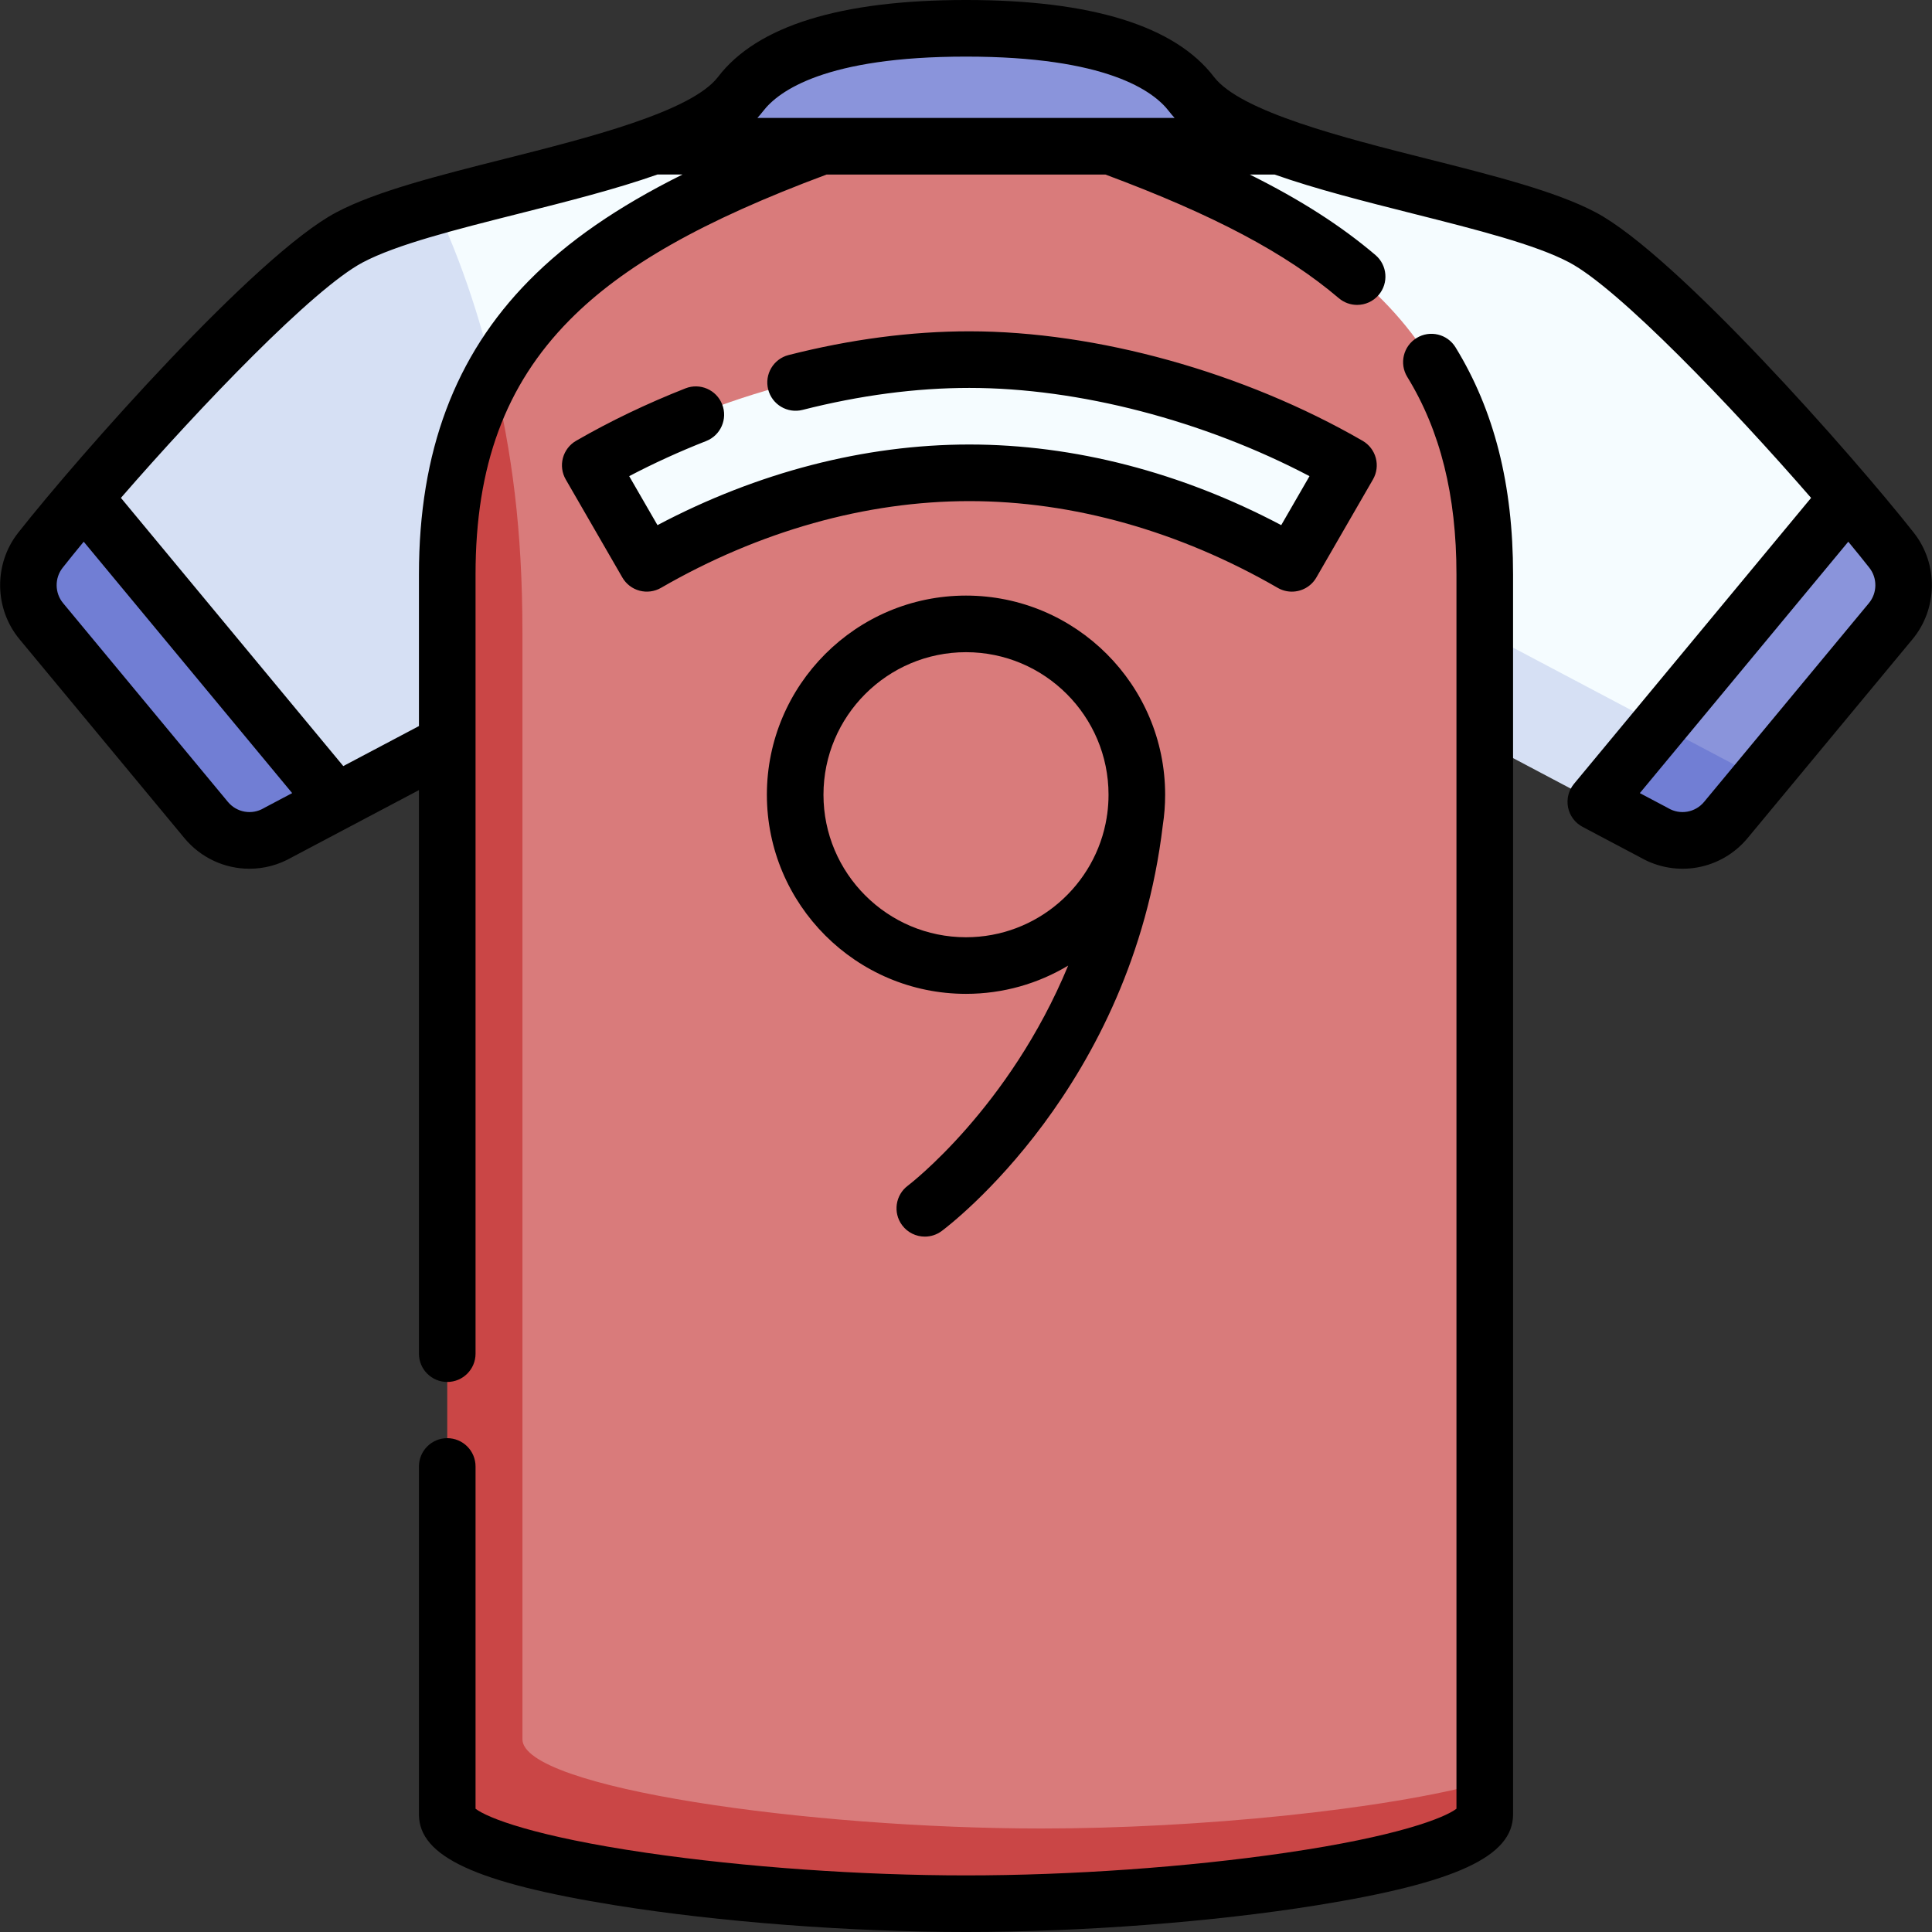 <svg id="Capa_1" enable-background="new 0 0 512 512" height="512" viewBox="0 0 512 512" width="512" xmlns="http://www.w3.org/2000/svg"><rect x="0" y="0" width="512" height="512" fill="#333333" stroke="none"/><g><g><path d="m419.374 62.916c-17.202-9.107-54.511-14.939-80.064-24.165l-83.315-3.883-83.31 3.883c-17.006 6.139-39.222 10.776-57.249 15.875 4.646 7.913 3.086 142.306 3.086 142.306h274.945l38.274 14.864 58.019-79.936c-20.935-24.544-54.647-60.612-70.386-68.944z" fill="#f5fcff"/><path d="m344.529 141.779-212.082-34.863c-4.214-20.415-10.282-37.923-17.011-52.29-9.062 2.563-17.067 5.243-22.822 8.29-15.739 8.333-49.45 44.4-70.386 68.944l22.948 50.859 43.913 29.777 29.431-15.564h274.945l29.431 15.564 23.752-16.711z" fill="#d6e0f4"/><path d="m393.476 152.204c0-64.512-38.938-91.2-99.183-113.454l-38.298-3.882-38.287 3.882c-40.253 14.869-70.994 31.717-86.963 60.504l-2.258 371.626c0 12.914 86.549 23.655 147.969 23.655 41.901 0 90.545-14.964 117.012-22.242z" fill="#d97b7b"/><path d="m130.744 99.255c-7.932 14.298-12.22 31.541-12.22 52.949 0 4.382-.002 328.641-.002 328.641 0 12.914 76.053 23.655 137.473 23.655s137.473-10.741 137.473-23.655v-8.551c-26.467 7.277-75.643 12.277-117.544 12.277-61.42 0-137.473-10.741-137.473-23.655 0 0 0-238.219 0-293.177-.001-27.598-2.803-47.814-7.707-68.484z" fill="#ca4646"/><path d="m501.281 145.822c-3.026-3.841-6.974-8.632-11.521-13.963l-49.989 60.288 2.708 18 24.018-3.866 34.55-41.668c4.5-5.426 4.597-13.254.234-18.791z" fill="#8a94db"/><path d="m422.898 212.496 15.388 8.138c6.32 3.716 14.402 2.3 19.082-3.344l9.129-11.009-26.726-14.134z" fill="#717ed4"/><path d="m10.707 145.822c-4.362 5.537-4.265 13.365.234 18.791l43.679 52.677c4.68 5.644 12.762 7.06 19.082 3.344l15.388-8.138-66.862-80.636c-4.547 5.331-8.494 10.121-11.521 13.962z" fill="#717ed4"/><path d="m339.293 38.799c-10.676-3.854-19.297-8.309-23.536-13.859-7.971-10.434-26.755-17.44-59.757-17.44s-51.786 7.006-59.756 17.44c-4.241 5.551-12.863 10.006-23.541 13.861z" fill="#8a94db"/><path d="m342.352 149.29c-26.847-15.5-56.051-23.99-85.466-23.99s-58.619 8.49-85.466 23.99l-15-25.981c26.847-15.5 64.021-28.01 100.466-28.01s73.619 12.51 100.466 28.01z" fill="#f5fcff"/></g><g><path d="m507.185 141.181c-16.019-20.331-63.022-73.635-84.292-84.895-10.556-5.589-27.067-9.755-44.548-14.166-22.091-5.574-49.583-12.512-56.628-21.733-10.336-13.528-32.446-20.387-65.717-20.387s-55.381 6.859-65.717 20.387c-7.045 9.221-34.537 16.159-56.628 21.733-17.48 4.411-33.992 8.577-44.548 14.166-21.27 11.26-68.273 64.564-84.292 84.896-6.507 8.259-6.358 20.127.353 28.22l43.68 52.679c4.414 5.323 10.774 8.145 17.253 8.145 3.833 0 7.708-.988 11.245-3.03l33.679-17.811v149.351c0 4.142 3.357 7.5 7.5 7.5s7.5-3.358 7.5-7.5v-206.53c0-28.726 7.894-50.114 24.841-67.309 14.246-14.454 35.316-26.397 68.195-38.645h73.881c28.691 10.685 47.807 20.813 61.852 32.762 1.411 1.201 3.139 1.788 4.856 1.788 2.123 0 4.232-.896 5.716-2.64 2.685-3.155 2.303-7.888-.852-10.572-9.041-7.692-19.824-14.632-33.313-21.338h6.582c10.951 3.867 23.751 7.097 36.892 10.414 16.58 4.184 32.24 8.135 41.2 12.878 13.08 6.925 42.832 37.937 64.084 62.401l-62.824 75.767c-1.441 1.738-2.022 4.033-1.583 6.248s1.854 4.113 3.851 5.169l15.252 8.066c9.518 5.493 21.473 3.356 28.498-5.115l43.68-52.678c6.71-8.093 6.858-19.962.352-28.221zm-251.185-126.181c37.173 0 49.662 9.081 53.797 14.493.459.601.962 1.183 1.485 1.757h-110.564c.523-.574 1.026-1.157 1.485-1.757 4.135-5.412 16.624-14.493 53.797-14.493zm-185.802 199.006c-.101.053-.199.107-.296.165-3.167 1.863-7.164 1.16-9.508-1.666l-43.68-52.679c-2.227-2.685-2.275-6.622-.116-9.362 1.665-2.114 3.542-4.434 5.586-6.907l55.244 66.625zm69.984-139.64c-19.62 19.907-29.157 45.368-29.157 77.838v40.211l-20.05 10.603-58.933-71.074c21.251-24.464 51.003-55.477 64.083-62.402 8.96-4.743 24.62-8.695 41.2-12.878 13.141-3.316 25.941-6.547 36.892-10.414h6.649c-17.383 8.652-30.467 17.75-40.684 28.116zm355.103 85.461-43.68 52.679c-2.343 2.826-6.344 3.527-9.508 1.666-.097-.058-.195-.112-.296-.165l-7.23-3.824 55.244-66.625c2.046 2.475 3.92 4.792 5.586 6.907 2.16 2.739 2.111 6.677-.116 9.362zm-109.557-67.785c10.261 16.722 15.248 36.401 15.248 60.163v328.64c0 11.149-15.069 18.124-52.012 24.075-27.524 4.433-62.276 7.08-92.964 7.08s-65.44-2.647-92.964-7.081c-36.942-5.951-52.012-12.926-52.012-24.075v-92.216c0-4.142 3.357-7.5 7.5-7.5s7.5 3.358 7.5 7.5v90.704c3.183 2.44 15.673 7.356 45.32 11.687 26.022 3.801 56.878 5.981 84.656 5.981s58.634-2.18 84.655-5.981c29.647-4.331 42.138-9.247 45.32-11.687v-327.127c0-20.912-4.264-38.025-13.033-52.318-2.166-3.53-1.061-8.148 2.47-10.315 3.529-2.167 8.148-1.061 10.316 2.47zm-198.586 24.835c-7.095 2.792-13.93 5.911-20.4 9.309l7.494 12.98c26.488-13.999 54.914-21.367 82.65-21.367 27.735 0 56.162 7.368 82.651 21.367l7.495-12.981c-28.012-14.721-61.175-23.385-90.146-23.385-14.132 0-29.002 1.96-44.197 5.825-4.012 1.021-8.097-1.405-9.117-5.419-1.021-4.015 1.405-8.097 5.42-9.118 16.403-4.172 32.517-6.288 47.895-6.288 33.788 0 72.748 10.847 104.217 29.015 1.723.995 2.979 2.632 3.494 4.554s.246 3.969-.749 5.691l-15 25.981c-1.389 2.406-3.91 3.751-6.502 3.751-1.272 0-2.562-.324-3.743-1.006-26.047-15.038-54.304-22.986-81.717-22.986s-55.67 7.948-81.716 22.986c-1.723.995-3.771 1.263-5.691.75-1.921-.515-3.56-1.772-4.554-3.495l-15-25.981c-.995-1.723-1.264-3.77-.749-5.691s1.771-3.559 3.494-4.554c8.994-5.192 18.744-9.868 28.979-13.895 3.856-1.518 8.209.378 9.726 4.233s-.38 8.208-4.234 9.724zm53.459 197.326c-3.316 2.474-4.004 7.167-1.533 10.487 1.472 1.979 3.733 3.024 6.023 3.024 1.556 0 3.126-.482 4.471-1.483 2.058-1.53 50.342-38.177 58.59-107.522.409-2.642.621-5.346.621-8.101 0-29.099-23.674-52.772-52.772-52.772s-52.772 23.674-52.772 52.772 23.672 52.772 52.771 52.772c9.889 0 19.152-2.735 27.072-7.487-15.612 37.737-42.021 57.97-42.471 58.31zm15.399-65.823c-20.828 0-37.772-16.945-37.772-37.772s16.944-37.772 37.772-37.772 37.772 16.945 37.772 37.772c0 1.706-.114 3.387-.334 5.033-.047.224-.084.452-.11.684-.012.1-.023.204-.035.304-2.893 17.975-18.515 31.751-37.293 31.751z"/></g></g></svg>